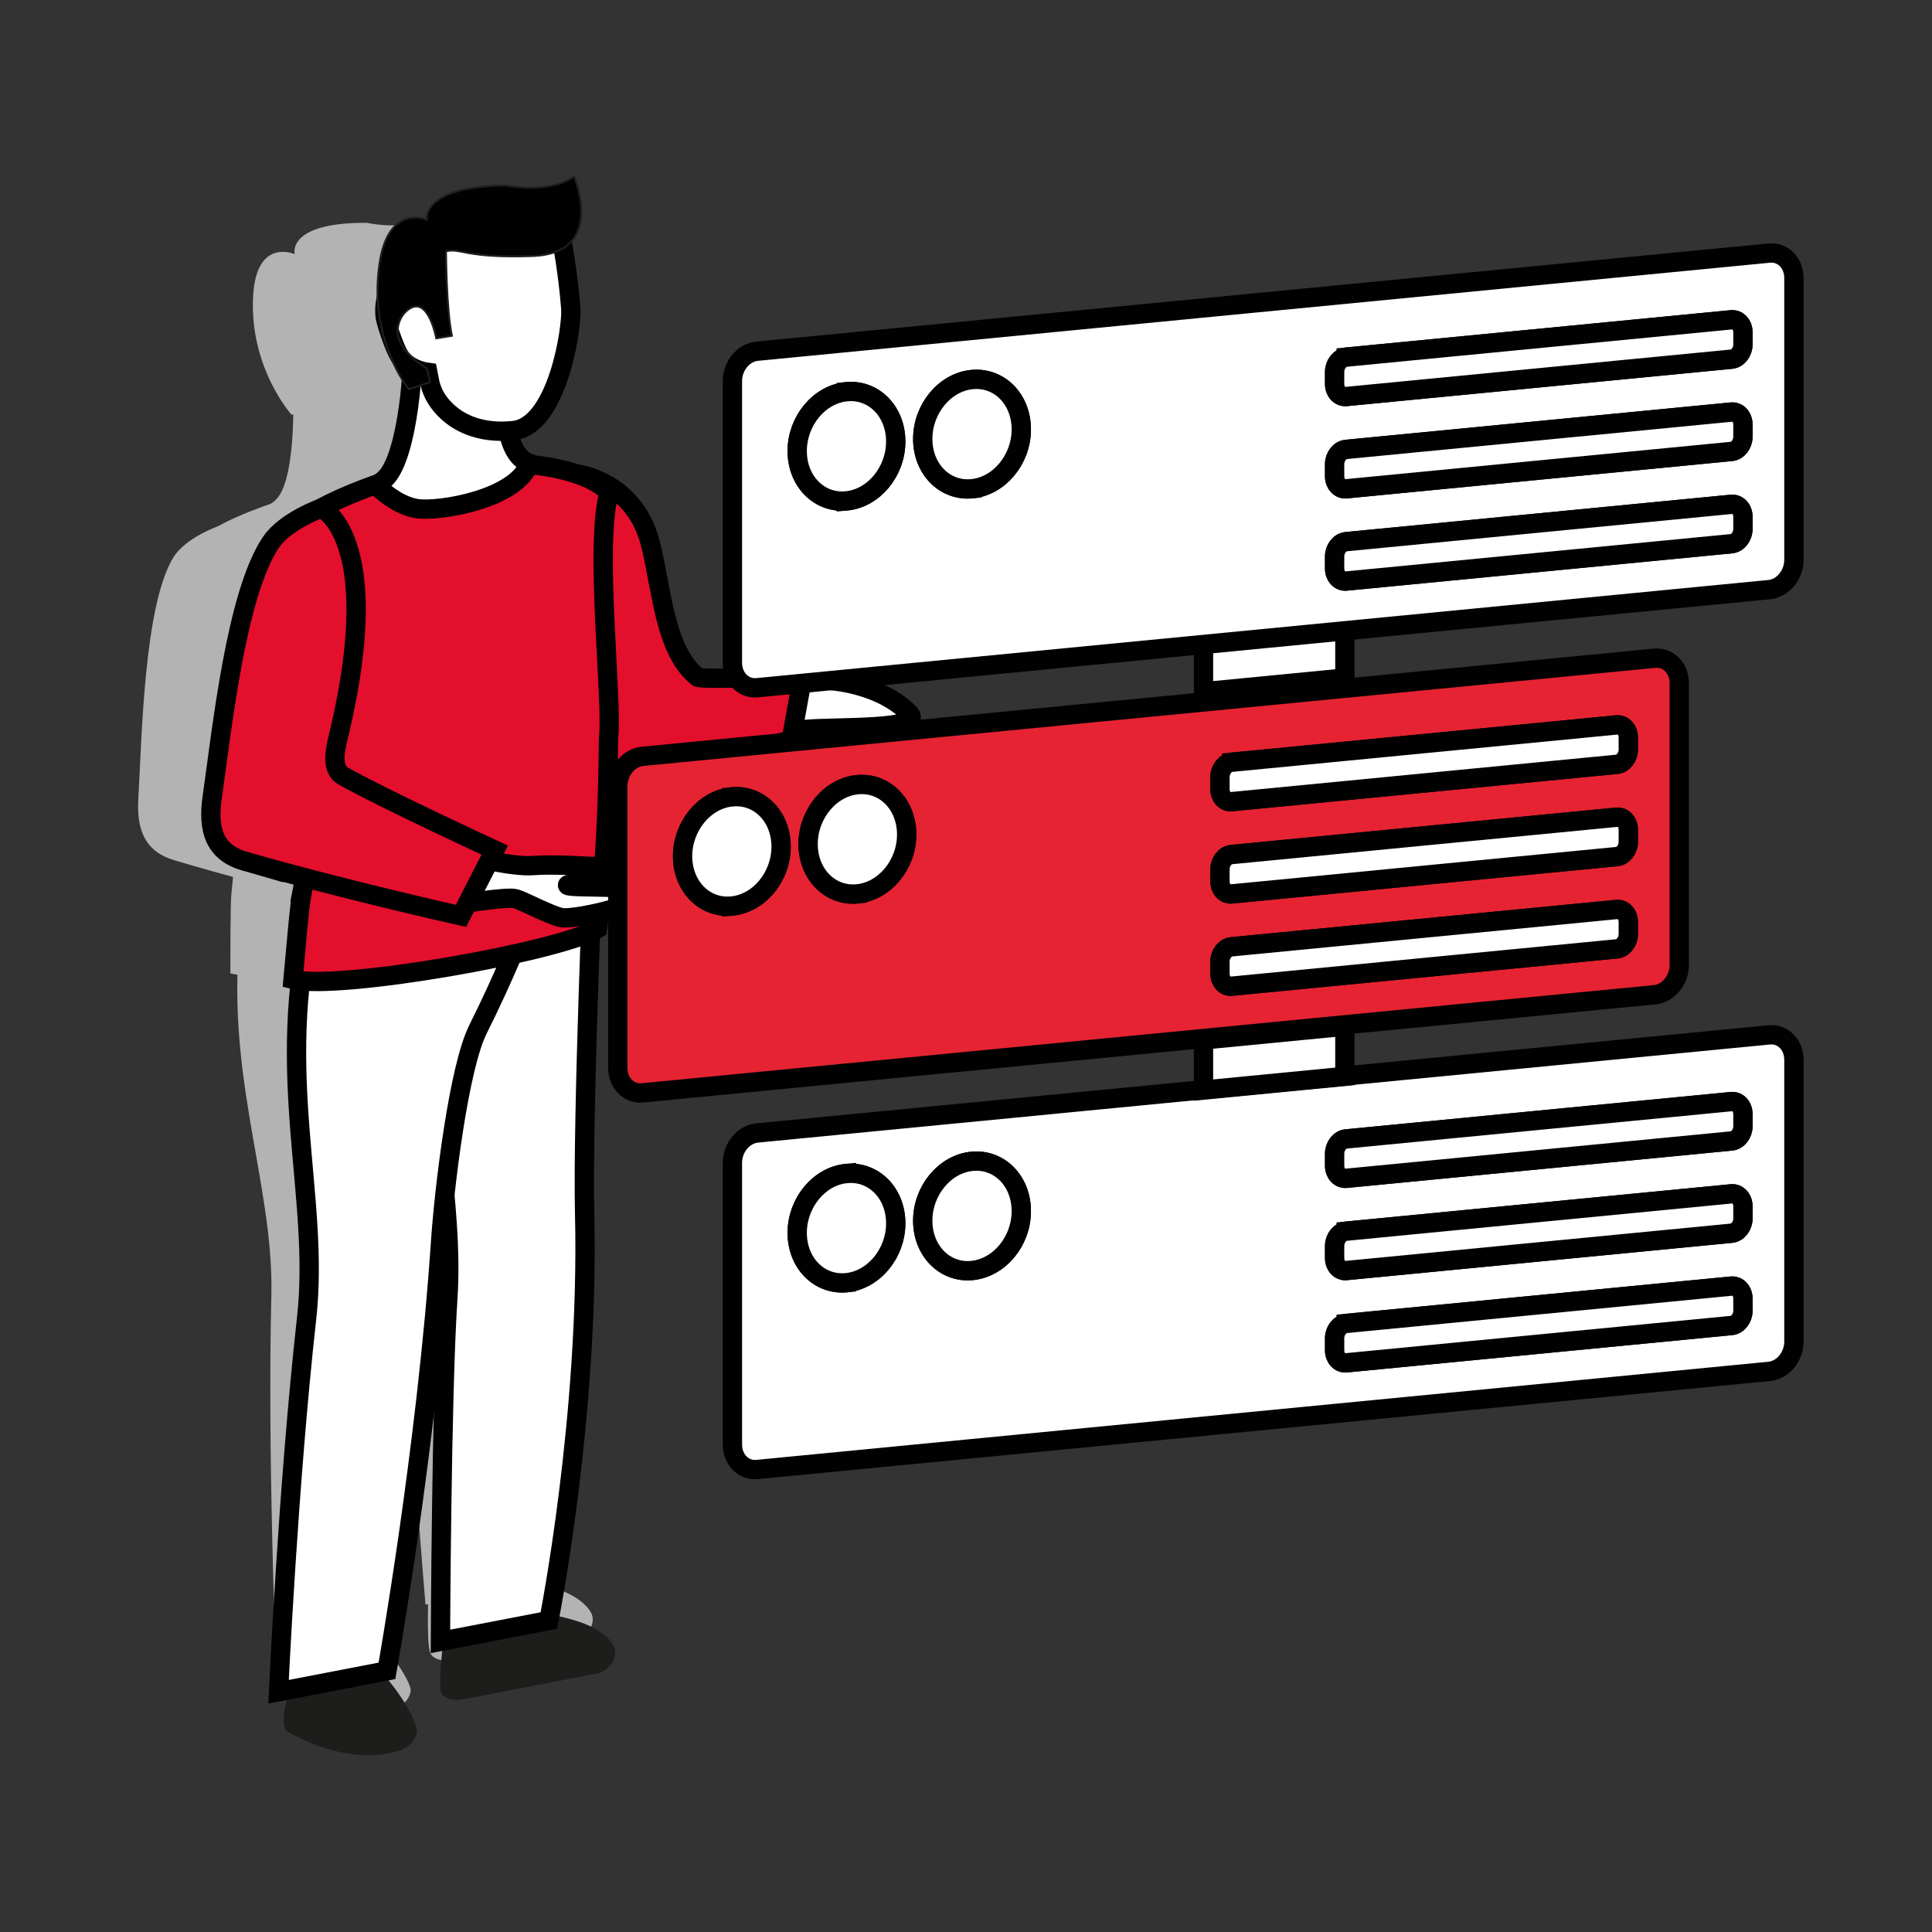 <?xml version="1.0" encoding="UTF-8"?>
<svg id="Layer_1" data-name="Layer 1" xmlns="http://www.w3.org/2000/svg" viewBox="0 0 1000 1000">
  <rect x="0" y="0" width="1000" height="1000" fill="#333333" stroke="none"/>
  <defs>
    <style>
      .cls-1 {
        fill: #e40f2c;
      }

      .cls-1, .cls-2 {
        stroke: #000;
      }

      .cls-1, .cls-2, .cls-3, .cls-4 {
        stroke-width: 10px;
      }

      .cls-1, .cls-2, .cls-3, .cls-4, .cls-5 {
        stroke-miterlimit: 10;
      }

      .cls-2, .cls-3 {
        fill: #fff;
      }

      .cls-3, .cls-4 {
        stroke: #010101;
      }

      .cls-6 {
        fill: #1d1d1b;
      }

      .cls-4 {
        fill: #e62333;
      }

      .cls-7 {
        fill: #b3b3b3;
      }

      .cls-5 {
        fill: #010101;
        stroke: #1e1e1c;
      }
    </style>
  </defs>
  <g id="dedicated">
    <g id="dedicated-3d">
      <g id="shadow">
        <path class="cls-7" d="M221.91,821.09s-1.42,29.08.8,34.45c1.33,3.23,6.44,4.55,11.09,3.73l65.01-11.56c6.09-1.08,10.03-8.31,6.89-13.41-3.94-6.41-14.41-13.68-40.51-17.17l-43.28,3.96Z"/>
        <path class="cls-7" d="M261.6,441.15c-26.2-3.23-69.67,19.86-69.83,20.25.22,0,.36.02.32.07-12.31,80.36,15.8,140.65,17.05,200.75.99,47.71,11.09,168.34,11.09,168.34l52.48-9.33s11.25-99.85.18-199.38c-5.33-47.94-11.29-180.71-11.29-180.71Z"/>
        <path class="cls-7" d="M147.59,846.15s1.03,5.21-.23,10.65c-1.3,5.62-2.02,14.99,1.59,16.96,31.4,17.18,51.56,11.14,51.56,11.14,6.09-1.08,11.1-3.48,12.06-9.74.5-3.29-8.78-19.99-25-34.65l-39.97,5.64Z"/>
        <path class="cls-7" d="M242.39,437.6c-26.2-3.23-116.47,33.07-116.47,33.07-12.31,80.36,16.01,139.7,14.53,200.03-1.99,80.81,2.22,183.25,2.22,183.25l52.48-9.33s10.02-109.42,7.99-210.35c-.55-27.24,1.54-85.7,9.24-104.18,20.97-50.37,30.01-92.49,30.01-92.49Z"/>
        <path class="cls-7" d="M354.22,390.34s-90.87,24.19-98.74,9.64c-25.52-47.15-18.42-142.26-18.42-142.26,0,0,28.55,3.63,39.26,34.5,7.5,21.64,11.54,53.49,29.28,66.53,1.76,1.29,51.54.57,51.54.57l-2.92,31.01Z"/>
        <path class="cls-7" d="M119.84,461.88c-.73,6.46-.5,30.43-.61,41.95,22.35,6.03,130.32-11.37,147.74-22.34,1.88-44.64-2.84-90.84-2.76-94.31.38-17.96-15.34-94.59-10.27-120-12.3-12.13-40.38-14.41-40.38-14.41-.38.97-13.69,9.2-27.12,12.34-13.25,4.27-27.3,2.19-38.86-6.46-.8-.6-43.23,13.62-43.59,21.95-1.49,35.23,24.44,105.28,15.85,181.29Z"/>
        <path class="cls-7" d="M213.48,252.18c-14.45-5.24-14.67-33.83-16.28-46.27-5.61,7.45-13.21,13.2-22.16,15.58-7.18,1.91-18.25-32.56-24.85-34.23,2.44,12.47,3.45,60.02-7.02,71.01-1.45,1.53-2.24,2.03-4.35,3.34,5.81,5.23,13.89,10.77,21.68,11.89,11.05,1.6,47.98-3.82,52.98-21.33Z"/>
        <path class="cls-7" d="M165.08,141.83s51.24-12.17,54.91,1.56c3.68,13.74,5.98,25.54,7.18,32.96,1.58,9.79-1.64,57.6-22.94,59.53-24.31,2.2-37.45-11.83-41.48-19.83-1.65-3.29-1.79-4.48-3.22-9.46,0,0-9.81-1.29-14.73-8.42-3.16-4.58-8.28-17.23-8.7-19.5-3.76-20.01,15.02-32.34,28.98-36.83Z"/>
        <path class="cls-7" d="M161.08,211.35l-10.16,3.34s-22.14-24.6-19.87-61.92c1.82-29.95,21.48-21.23,21.48-21.23,0,0-4.44-16.49,37.44-16.21,0,0,20.83,4.76,33.17-3.7,0,0,19.43,38-17.18,38.6-33.38.55-35.02-4.64-42.69-3.13,0,0,2.66,28.76,6.54,41.64l-7.59,1.13s-5.35-19.97-13.95-15.08c-5.27,3-6.87,10.47-3.96,16.05,4.11,7.9,14.68,13.84,14.68,13.84l2.1,6.66Z"/>
        <path class="cls-7" d="M90.31,445.3c-14.98-4.45-19.66-15.31-18.72-31.74,1.89-33.15,3.01-99.6,17.95-124.74,6.26-10.54,23.42-16.45,23.42-16.45,0,0,32.44,14.43,18.74,108.52-1.3,8.94-3.72,19.43,3.68,23.5,21.3,11.73,77.59,37.62,77.59,37.62l-13.79,32.04s-58.2-13.7-108.88-28.76Z"/>
      </g>
      <g>
        <path class="cls-6" d="M230.62,839.54s-4.17,30.68-2.33,36.31c1.1,3.38,6.37,4.68,11.33,3.73l69.5-13.39c6.51-1.25,11.32-8.95,8.49-14.27-3.56-6.68-13.91-14.16-41.07-17.35l-45.92,4.97Z"/>
        <path class="cls-2" d="M307.34,438.23c-27.29-2.92-75.17,22.22-75.38,22.64.23,0,.37.02.33.07-20.35,84.96,3.7,148.01-.51,211.35-3.34,50.28-3.8,177.29-3.8,177.29l56.11-10.81s21.02-105.48,18.52-210.22c-1.21-50.45,4.73-190.32,4.73-190.32Z"/>
        <path class="cls-6" d="M150.08,867.34s.61,5.47-1.22,11.24c-1.89,5.95-3.5,15.84.12,17.86,31.47,17.54,53.25,10.79,53.25,10.79,6.51-1.25,12.01-3.87,13.59-10.5.83-3.48-7.41-20.91-23.13-36.07l-42.6,6.68Z"/>
        <path class="cls-2" d="M287.44,434.83c-27.29-2.92-125.66,37.01-125.66,37.01-20.35,84.96,4.02,147-3.09,210.63-9.52,85.24-14.51,193.17-14.51,193.17l56.11-10.81s20.61-115.55,27.75-221.93c1.93-28.71,9.5-90.38,19.31-110.02,26.71-53.49,40.1-98.06,40.1-98.06Z"/>
        <path class="cls-2" d="M429.58,352.21c-8.86-.81-19.09,3.28-25.07,6.06,1.66,7.01,3.55,13.93,4.9,21.08,2.73-.89,5.41-1.58,7.83-1.82,13.51-1.39,62.14.47,53.38-8.36-10.29-10.37-26.53-15.63-41.04-16.95Z"/>
        <path class="cls-1" d="M409.52,382.95s-97.89,27.18-104.84,11.98c-22.53-49.24-6.31-149.65-6.31-149.65,0,0,29.72,3.3,38.16,35.66,5.91,22.68,7.23,56.19,24.71,69.61,1.73,1.33,54.21-.34,54.21-.34l-5.92,32.75Z"/>
        <path class="cls-1" d="M156.19,462.69c-1.36,6.82-3.32,32.09-4.5,44.25,22.98,5.94,138.24-14.38,157.59-26.27,6.08-47.1,5.37-95.73,5.76-99.39,2.06-18.95-7.45-99.45.22-126.34-11.84-12.57-41.18-14.45-41.18-14.45-.49,1.03-15.26,9.95-29.69,13.5-14.34,4.74-28.94,2.81-40.32-6.1-.79-.62-46.77,15.15-47.91,23.95-4.81,37.18,16.05,110.56.02,190.85Z"/>
        <path class="cls-2" d="M274.05,239.86c-14.73-5.26-12.33-35.4-12.89-48.48-6.59,7.96-15.12,14.16-24.77,16.84-7.74,2.15-16.22-33.99-23.01-35.64,1.42,13.1-1.88,63.22-13.91,75-1.67,1.64-2.55,2.19-4.89,3.6,5.63,5.41,13.64,11.1,21.73,12.14,11.49,1.48,50.86-4.9,57.74-23.46Z"/>
        <path class="cls-2" d="M233.24,124.41s55.06-13.78,57.67.64c2.61,14.41,3.95,26.82,4.53,34.62.76,10.29-7.03,60.76-29.63,63.18-25.79,2.77-38.34-11.78-41.84-20.15-1.44-3.44-1.48-4.69-2.52-9.92,0,0-10.21-1.18-14.74-8.61-2.91-4.77-7.13-18.02-7.37-20.41-2.12-21.02,18.78-34.38,33.89-39.36Z"/>
        <path class="cls-5" d="M222.65,197.78l-11,3.71s-21.05-25.53-15.23-64.92c4.67-31.61,24.56-22.78,24.56-22.78,0,0-3.16-17.31,40.9-17.78,0,0,21.49,4.64,35.26-4.51,0,0,16.96,39.7-21.64,41.02-35.19,1.2-36.44-4.25-44.66-2.51,0,0,.15,30.28,3.06,43.78l-8.1,1.33s-3.79-20.96-13.3-15.65c-5.83,3.26-8.19,11.17-5.65,17,3.6,8.25,14.19,14.32,14.19,14.32l1.6,6.99Z"/>
        <path class="cls-2" d="M242.83,443.14s22.4,5.74,33.15,4.88c10.75-.86,29.75.49,34.71.6,4.56.1,6.97,2.62,3.75,4.55-5.73,3.42-22.88,4.09-20.47,5.18,3.43,1.55,38.9-.71,38.14,4.75-.76,5.47-35.32,13.1-41.47,11.85-6.15-1.25-19.25-8.42-23.73-9.77-4.48-1.36-32.15,3.29-32.15,3.29,0,0,1.91-23.44,8.08-25.32Z"/>
        <path class="cls-1" d="M126.63,445.74c-15.36-4.42-19.29-15.78-16.79-33.12,5.04-34.99,12.33-105.07,30.36-131.85,7.56-11.23,26.17-17.77,26.17-17.77,0,0,32.82,14.62,9.76,114.07-2.19,9.45-5.7,20.55,1.71,24.71,21.35,11.98,78.23,38.24,78.23,38.24l-17.47,34.03s-60.01-13.38-111.98-28.32Z"/>
      </g>
      <g id="web-sunucu">
        <g>
          <path class="cls-3" d="M676.33,558.86l-73.18,7.09-211.26,20.48c-7.05.68-12.79,7.58-12.79,15.4v145.86c0,7.83,5.73,13.61,12.79,12.92l211.26-20.48,73.18-7.09,239.41-23.21c7.07-.68,12.79-7.58,12.79-15.4v-145.86c0-7.83-5.72-13.61-12.79-12.92l-239.41,23.21ZM438.12,663.92c-14.09,1.37-25.49-10.18-25.49-25.8s11.4-29.36,25.49-30.73c14.1-1.37,25.51,10.18,25.51,25.78s-11.42,29.37-25.51,30.74ZM503.13,657.62c-14.09,1.37-25.51-10.18-25.51-25.79s11.42-29.36,25.51-30.73c14.09-1.37,25.5,10.18,25.5,25.78s-11.4,29.37-25.5,30.74ZM902.14,678.44c0,3.9-2.66,7.32-5.95,7.64l-199.42,19.33c-3.29.32-5.97-2.58-5.97-6.48v-6.28c0-3.88,2.68-7.31,5.97-7.63l199.42-19.33c3.29-.32,5.95,2.59,5.95,6.47v6.28ZM902.14,630.69c0,3.9-2.66,7.3-5.95,7.62l-199.42,19.33c-3.29.32-5.97-2.57-5.97-6.46v-6.3c0-3.89,2.68-7.3,5.97-7.62l199.42-19.33c3.29-.32,5.95,2.58,5.95,6.47v6.3ZM902.14,582.94c0,3.89-2.66,7.3-5.95,7.62l-199.42,19.33c-3.29.32-5.97-2.58-5.97-6.47v-6.29c0-3.89,2.68-7.3,5.97-7.62l199.42-19.33c3.29-.32,5.95,2.58,5.95,6.47v6.29Z"/>
          <path class="cls-3" d="M438.12,607.4c-14.09,1.37-25.49,15.13-25.49,30.73s11.4,27.16,25.49,25.8c14.1-1.37,25.51-15.13,25.51-30.74s-11.42-27.15-25.51-25.78Z"/>
          <path class="cls-3" d="M477.61,631.82c0,15.61,11.42,27.16,25.51,25.79,14.09-1.37,25.5-15.12,25.5-30.74s-11.4-27.15-25.5-25.78c-14.09,1.37-25.51,15.13-25.51,30.73Z"/>
          <path class="cls-3" d="M696.77,589.51c-3.29.32-5.97,3.73-5.97,7.62v6.29c0,3.89,2.68,6.79,5.97,6.47l199.42-19.33c3.29-.32,5.95-3.73,5.95-7.62v-6.29c0-3.89-2.66-6.79-5.95-6.47l-199.42,19.33Z"/>
          <path class="cls-3" d="M696.77,637.26c-3.29.32-5.97,3.73-5.97,7.62v6.3c0,3.9,2.68,6.78,5.97,6.46l199.42-19.33c3.29-.32,5.95-3.72,5.95-7.62v-6.3c0-3.89-2.66-6.79-5.95-6.47l-199.42,19.33Z"/>
          <path class="cls-3" d="M696.77,685.01c-3.29.32-5.97,3.74-5.97,7.63v6.28c0,3.9,2.68,6.8,5.97,6.48l199.42-19.33c3.29-.32,5.95-3.73,5.95-7.64v-6.28c0-3.88-2.66-6.79-5.95-6.47l-199.42,19.33Z"/>
        </g>
        <g>
          <polygon class="cls-3" points="696.11 557.13 696.11 531.18 622.93 538.27 622.93 564.22 696.11 557.13"/>
          <path class="cls-4" d="M332.56,391.48c-7.05.68-12.79,7.58-12.79,15.4v145.86c0,7.83,5.73,13.61,12.79,12.93l211.26-20.48,73.18-7.09,239.41-23.21c7.07-.68,12.79-7.58,12.79-15.41v-145.86c0-7.83-5.72-13.61-12.79-12.92l-523.84,50.78ZM378.79,468.97c-14.09,1.37-25.49-10.19-25.49-25.79s11.4-29.37,25.49-30.73c14.1-1.37,25.51,10.18,25.51,25.79s-11.42,29.37-25.51,30.74ZM443.79,462.67c-14.09,1.37-25.51-10.18-25.51-25.79s11.42-29.37,25.51-30.74c14.09-1.37,25.5,10.18,25.5,25.79s-11.4,29.37-25.5,30.73ZM842.81,483.49c0,3.89-2.66,7.32-5.95,7.64l-199.42,19.33c-3.29.32-5.97-2.59-5.97-6.48v-6.29c0-3.89,2.68-7.3,5.97-7.62l199.42-19.33c3.29-.32,5.95,2.58,5.95,6.46v6.29ZM842.81,435.75c0,3.89-2.66,7.3-5.95,7.61l-199.42,19.33c-3.29.32-5.97-2.57-5.97-6.46v-6.31c0-3.89,2.68-7.3,5.97-7.62l199.42-19.33c3.29-.32,5.95,2.57,5.95,6.46v6.31ZM842.81,387.99c0,3.89-2.66,7.3-5.95,7.62l-199.42,19.33c-3.29.32-5.97-2.58-5.97-6.46v-6.3c0-3.88,2.68-7.31,5.97-7.63l199.42-19.33c3.29-.32,5.95,2.59,5.95,6.47v6.3Z"/>
          <path class="cls-3" d="M378.79,412.44c-14.09,1.37-25.49,15.13-25.49,30.73s11.4,27.16,25.49,25.79c14.1-1.37,25.51-15.13,25.51-30.74s-11.42-27.16-25.51-25.79Z"/>
          <path class="cls-3" d="M418.28,436.88c0,15.61,11.42,27.16,25.51,25.79,14.09-1.37,25.5-15.13,25.5-30.73s-11.4-27.16-25.5-25.79c-14.09,1.37-25.51,15.13-25.51,30.74Z"/>
          <path class="cls-3" d="M637.43,394.55c-3.29.32-5.97,3.74-5.97,7.63v6.3c0,3.89,2.68,6.78,5.97,6.46l199.42-19.33c3.29-.32,5.95-3.73,5.95-7.62v-6.3c0-3.88-2.66-6.79-5.95-6.47l-199.42,19.33Z"/>
          <path class="cls-3" d="M637.43,442.31c-3.29.32-5.97,3.72-5.97,7.62v6.31c0,3.89,2.68,6.78,5.97,6.46l199.42-19.33c3.29-.32,5.95-3.72,5.95-7.61v-6.31c0-3.89-2.66-6.78-5.95-6.46l-199.42,19.33Z"/>
          <path class="cls-3" d="M637.43,490.07c-3.29.32-5.97,3.73-5.97,7.62v6.29c0,3.89,2.68,6.8,5.97,6.48l199.42-19.33c3.29-.32,5.95-3.74,5.95-7.64v-6.29c0-3.89-2.66-6.78-5.95-6.46l-199.42,19.33Z"/>
          <polygon class="cls-3" points="696.11 350.94 696.11 324.99 622.93 332.09 622.93 358.04 696.11 350.94"/>
        </g>
        <g>
          <path class="cls-3" d="M391.89,181.78c-7.05.68-12.79,7.58-12.79,15.4v145.86c0,7.83,5.73,13.61,12.79,12.93l211.26-20.48,73.18-7.09,239.41-23.21c7.07-.68,12.79-7.58,12.79-15.41v-145.86c0-7.83-5.72-13.61-12.79-12.92l-523.84,50.78ZM438.12,259.27c-14.09,1.37-25.49-10.19-25.49-25.79s11.4-29.37,25.49-30.73c14.1-1.37,25.51,10.18,25.51,25.79s-11.42,29.37-25.51,30.74ZM503.13,252.97c-14.09,1.37-25.51-10.18-25.51-25.79s11.42-29.37,25.51-30.74c14.09-1.37,25.5,10.18,25.5,25.79s-11.4,29.37-25.5,30.73ZM902.14,273.79c0,3.89-2.66,7.32-5.95,7.64l-199.42,19.33c-3.29.32-5.97-2.59-5.97-6.48v-6.29c0-3.89,2.68-7.3,5.97-7.62l199.42-19.33c3.29-.32,5.95,2.58,5.95,6.46v6.29ZM902.14,226.05c0,3.89-2.66,7.3-5.95,7.61l-199.42,19.33c-3.29.32-5.97-2.57-5.97-6.46v-6.31c0-3.89,2.68-7.3,5.97-7.62l199.42-19.33c3.29-.32,5.95,2.57,5.95,6.46v6.31ZM902.14,178.29c0,3.89-2.66,7.3-5.95,7.62l-199.42,19.33c-3.29.32-5.97-2.58-5.97-6.46v-6.3c0-3.88,2.68-7.31,5.97-7.63l199.42-19.33c3.29-.32,5.95,2.59,5.95,6.47v6.3Z"/>
          <path class="cls-3" d="M438.12,202.74c-14.09,1.37-25.49,15.13-25.49,30.73s11.4,27.16,25.49,25.79c14.1-1.37,25.51-15.13,25.51-30.74s-11.42-27.16-25.51-25.79Z"/>
          <path class="cls-3" d="M477.61,227.18c0,15.61,11.42,27.16,25.51,25.79,14.09-1.37,25.5-15.13,25.5-30.73s-11.4-27.16-25.5-25.79c-14.09,1.37-25.51,15.13-25.51,30.74Z"/>
          <path class="cls-3" d="M696.77,184.85c-3.29.32-5.97,3.74-5.97,7.63v6.3c0,3.89,2.68,6.78,5.97,6.46l199.42-19.33c3.29-.32,5.95-3.73,5.95-7.62v-6.3c0-3.88-2.66-6.79-5.95-6.47l-199.42,19.33Z"/>
          <path class="cls-3" d="M696.77,232.61c-3.29.32-5.97,3.72-5.97,7.62v6.31c0,3.89,2.68,6.78,5.97,6.46l199.42-19.33c3.29-.32,5.95-3.72,5.95-7.61v-6.31c0-3.89-2.66-6.78-5.95-6.46l-199.42,19.33Z"/>
          <path class="cls-3" d="M696.77,280.36c-3.29.32-5.97,3.73-5.97,7.62v6.29c0,3.89,2.68,6.8,5.97,6.48l199.42-19.33c3.29-.32,5.95-3.74,5.95-7.64v-6.29c0-3.89-2.66-6.78-5.95-6.46l-199.42,19.33Z"/>
        </g>
      </g>
    </g>
  </g>
</svg>